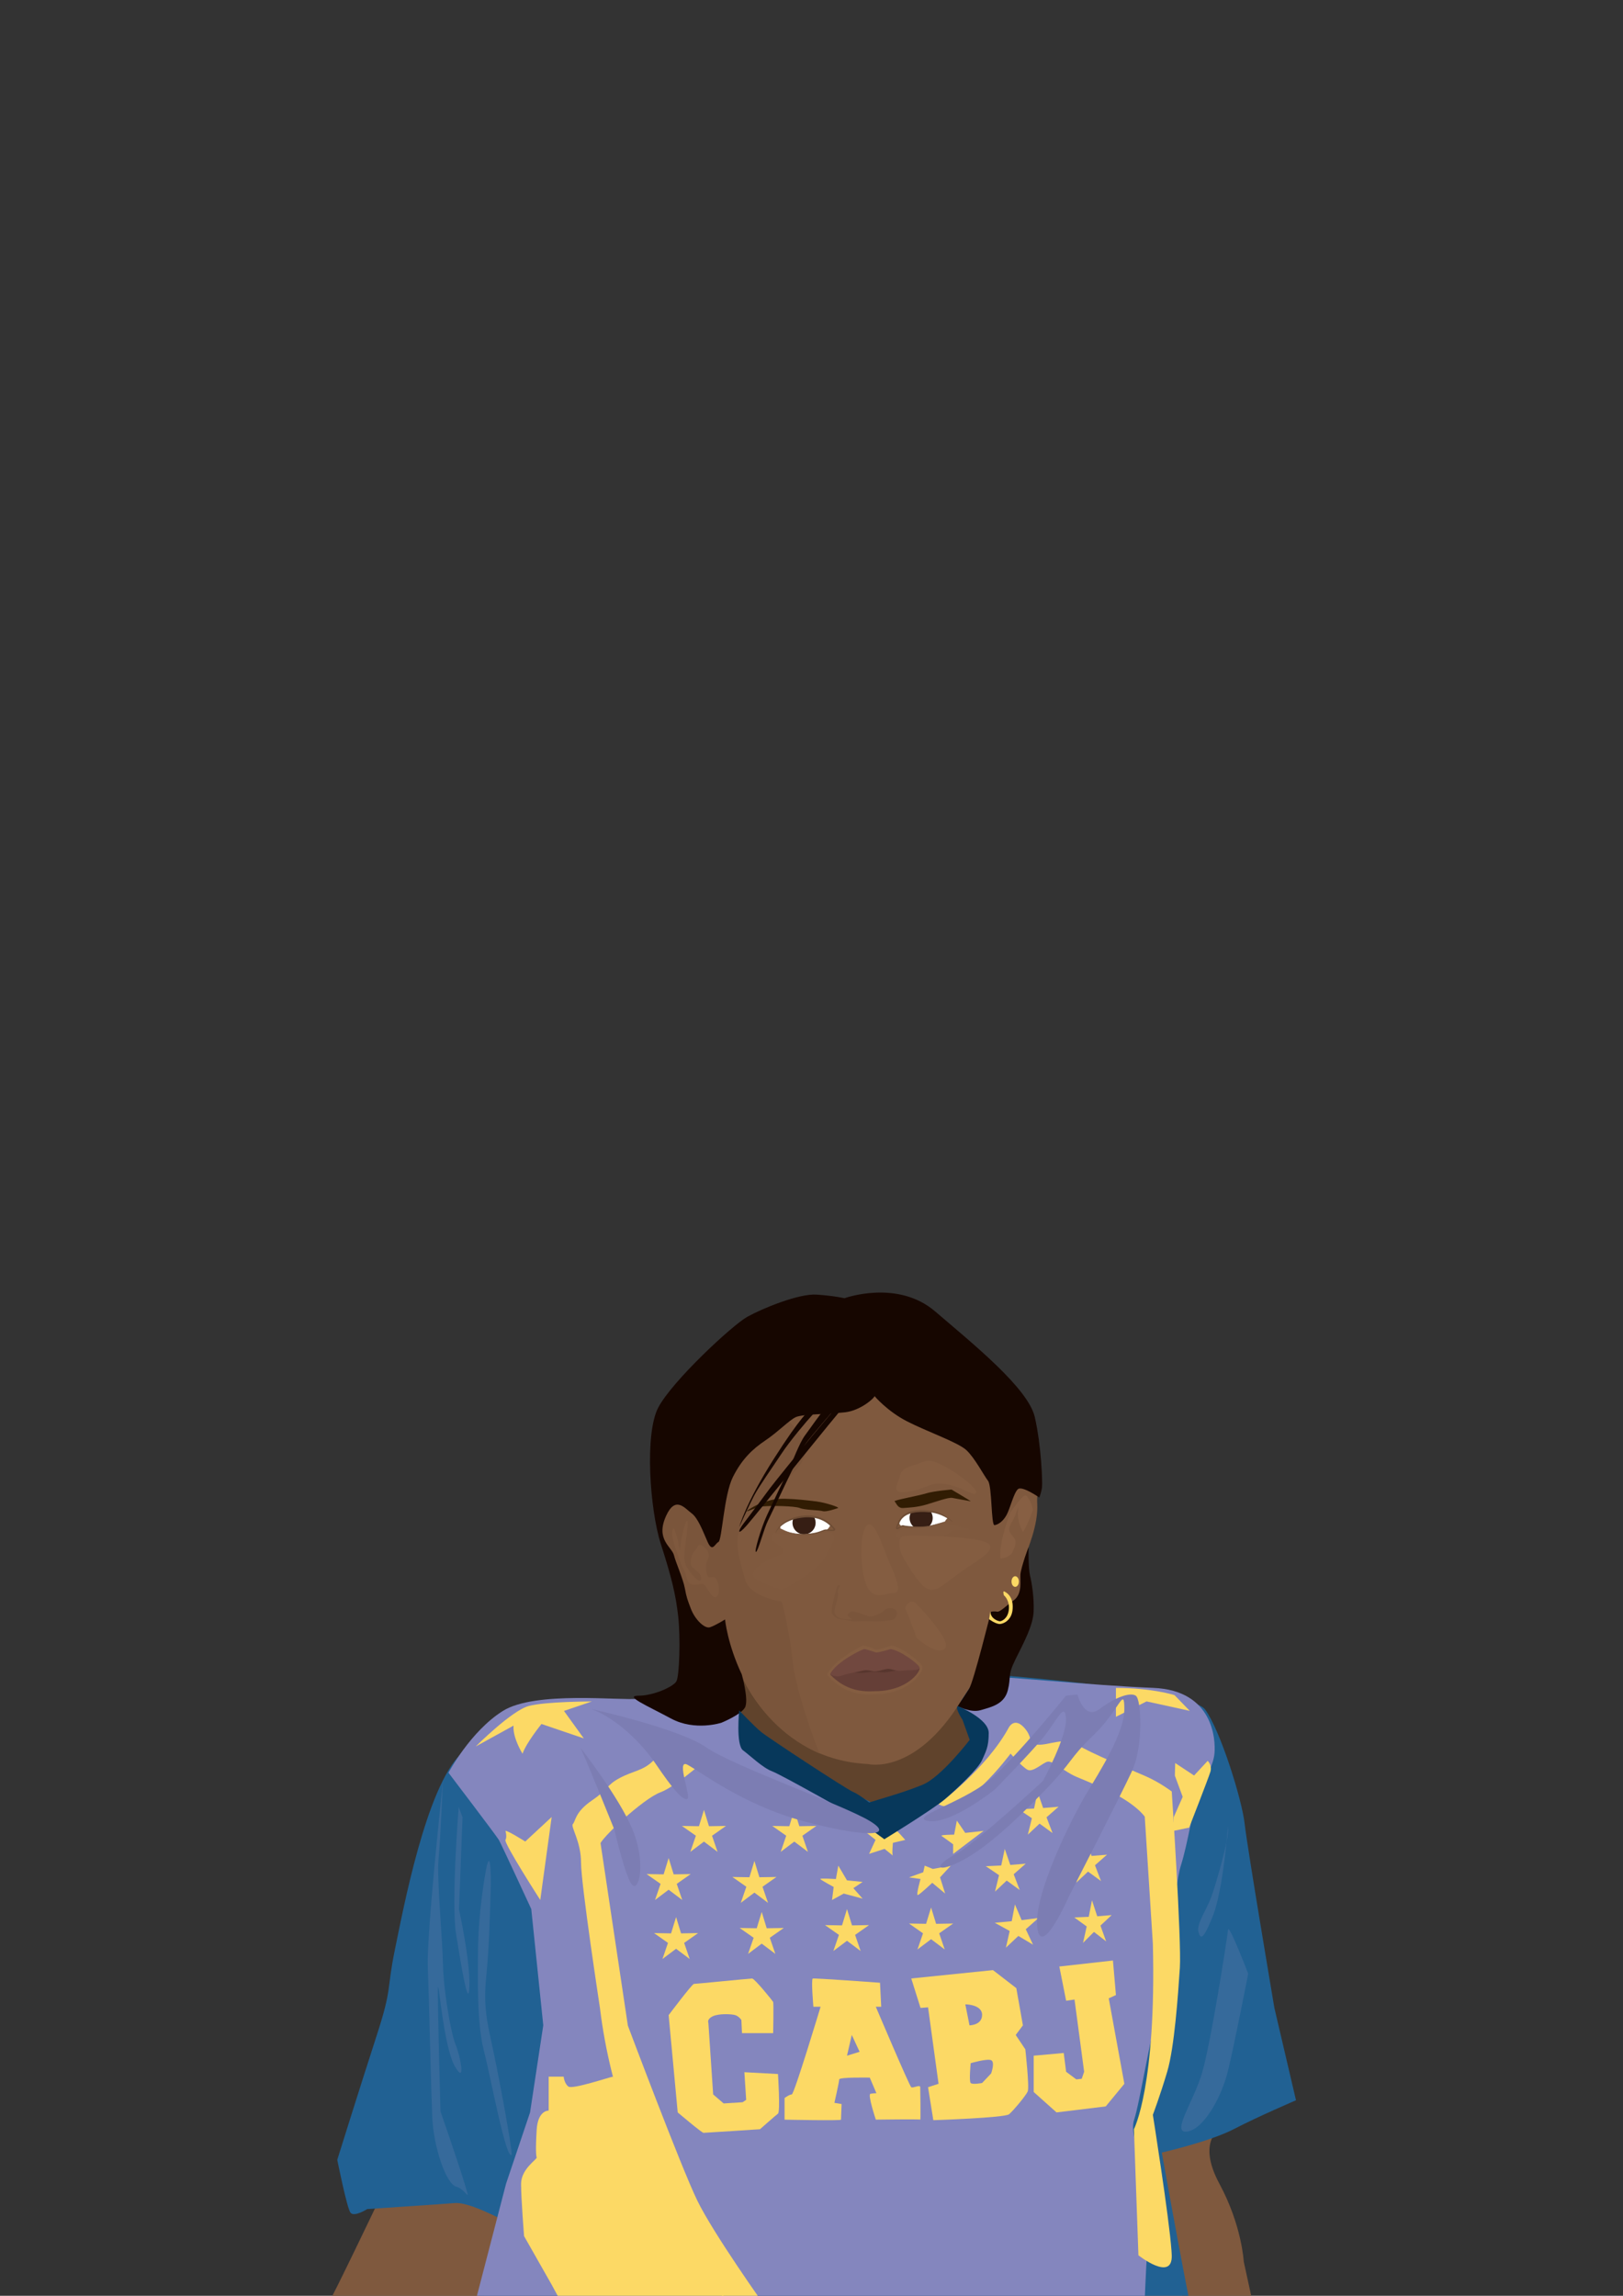 <?xml version="1.0" encoding="UTF-8"?><svg xmlns="http://www.w3.org/2000/svg" xmlns:xlink="http://www.w3.org/1999/xlink" viewBox="0 0 595.28 841.89"><rect x="0" y="0" width="595.28" height="841.89" fill="#333333" stroke="none"/><defs><style>.cls-1{fill:#7c7db3;}.cls-1,.cls-2,.cls-3,.cls-4,.cls-5,.cls-6,.cls-7,.cls-8,.cls-9,.cls-10,.cls-11,.cls-12,.cls-13,.cls-14,.cls-15,.cls-16,.cls-17,.cls-18,.cls-19,.cls-20,.cls-21{stroke-width:0px;}.cls-1,.cls-3{mix-blend-mode:multiply;}.cls-22{clip-path:url(#clippath);}.cls-2{fill:none;}.cls-3{fill:#4b73a3;opacity:.51;}.cls-23{clip-path:url(#clippath-1);}.cls-24{clip-path:url(#clippath-2);}.cls-25{isolation:isolate;}.cls-4{fill:#60432c;}.cls-5{fill:#7a553b;}.cls-6{fill:#71483f;}.cls-7{fill:#653f37;}.cls-8{fill:#6e4d35;}.cls-9{fill:#311c03;}.cls-10{fill:#58362e;}.cls-11{fill:#845d41;}.cls-12{fill:#361e14;}.cls-13{fill:#07385b;}.cls-14{fill:#160600;}.cls-15{fill:#216193;}.cls-16{fill:#8486be;}.cls-17{fill:#875f43;}.cls-18{fill:#805a3f;}.cls-19{fill:#7f593e;}.cls-20{fill:#fff;}.cls-21{fill:#fcd965;}</style><clipPath id="clippath"><rect class="cls-2" x="101.07" y="303.67" width="417.04" height="555.3"/></clipPath><clipPath id="clippath-1"><path class="cls-2" d="m347.68,557.62s-3.47,1.24-6.61,1.96-8.92.27-9.66-.01-2.06,1.2-2.44.95.62-1.9.62-1.9c0,0,.91-5.55,11.15-4.39,0,0,4.13,0,8.59,3.73"/></clipPath><clipPath id="clippath-2"><path class="cls-2" d="m286.16,560.54c.83.14,2.97,2.12,8.5,2.12s7.1-1.57,8.26-1.57,3.96.47,2.97-.55-4.21-5.39-11.97-4.32-9.41,5.86-9.41,5.86"/></clipPath></defs><g class="cls-25"><g id="Layer_1"><g class="cls-22"><path class="cls-4" d="m269.57,609.01s15.03,36.05,47.89,36.88c0,0,17.64,5.99,37.96-26.57l11.43,31.69s-39.16,17.67-44.94,15.52c-5.78-2.15-33.52-12.06-33.52-12.06l-24.7-14.04,5.87-31.43Z"/><path class="cls-19" d="m352.47,623.82s10.35-12.77,14.09-16.29,9.03-14.09,9.25-16.07c.22-1.98-1.1-16.51,0-20.04,1.1-3.52,5.06-12.11,4.62-20.04-.44-7.93,3.52-6.83-3.08-18.5-6.61-11.67-57.37-24.44-65.35-24.66-7.18-.2-35.94,9.69-35.94,9.69l-16.51,22.02s-8.59,3.74-12.99,8.59c-4.4,4.84-6.61,10.57-3.96,15.41s2.86,1.76,4.62,8.37c1.76,6.61.66,7.71,3.3,13.87s8.81,13.87,8.81,13.87l12.33,13.69s12.28,31.5,46.62,33.15c0,0,17.17,4.4,34.18-23.06"/><path class="cls-18" d="m337.63,560.3c-2.02.16-5.94.22-7.27.88s-3.63,2.64.77,3.3,3.63,1.76,8.59.77,8.37-2.86,9.14-3.63,7.16-.44,6.83-.66-7.16-2.09-9.14-2.09-5.67,1.17-8.92,1.43Z"/><path class="cls-18" d="m301.74,562.25s.99.02-5.5.57-10.9-.37-11.89-.57-1.54,1.34-1.1,2.44,7.27,3.96,2.31,5.72-11.01,5.39-9.03,7.93c1.98,2.53,10.46,4.62,10.46,4.62,0,0,12.22-6.28,15.3-11.34,3.08-5.06,6.39-10.83-.55-9.38Z"/><path class="cls-11" d="m321.69,621.3c-3.29.1-11.16,1.12-18.32-7.08,0,0,6.37-1.34,10.23-.79s4.57-.57,7.62-.33,3.41.41,5.4-.04,3.99-.71,3.99-.71c0,0,7.52-2.24,7.75-.75.23,1.49-4.7,9.32-16.67,9.69Z"/><path class="cls-11" d="m321.22,604.85s-3.81-1.4-4.49-1.4-10.78,5.23-13.36,10.58c0,0,1.88,1.75,4.58.68s5.99-1.45,8.1-2.08,3.64.38,5.17.26,2.94-.77,4.46-1.02,3.41,1.15,5.87.77,6.81.13,6.81-1.28-7.75-7.52-11.39-7.91c0,0-4.94,1.7-5.75,1.4Z"/><path class="cls-11" d="m330.79,563.49c-1.56,1.26-1.16,4.95.83,8.26s5.94,10.07,8.92,11.06,5.12-1.49,11.56-6.11,11.89-7.27,11.06-9.91-15.69-3.3-15.69-3.3c0,0-15.8-.71-16.68,0Z"/><path class="cls-11" d="m339.71,535.74c-8.27,2.76-8.85,2.64-9.87,6.11-1.03,3.47-3.01,6.11,3.6,5.12s7.43-3.8,13.87-2.64,10.4,5.04,10.73,2.85-14.37-12.76-18.33-11.44Z"/><path class="cls-11" d="m316.75,561.67c-1.63,4.88-.83,17.77,1.98,21.35s6.28,1.1,9.25,1.1.5-6.1-1.65-10.81c-2.15-4.71-6.61-20.56-9.58-11.65Z"/><path class="cls-11" d="m336.24,588.26c-2.48-2.64-4.62,1.16-4.13,1.82s4.13,10.57,4.13,10.57c0,0,7.22,6.61,10.3,3.96s-10.3-16.35-10.3-16.35Z"/><path class="cls-5" d="m300.63,642.96c-1.1-2.2-8.81-22.88-9.91-33.89-1.1-11.01-3.96-21.73-3.96-21.73,0,0-11.67-1.61-13.43-7.99-1.76-6.39-4.84-14.71-1.1-20.34,3.74-5.64,5.5-5.66,10.79-11.15,5.28-5.49,14.97-12.1,11.89-18.92s-12.13-17.61-24.45-4.4c-12.32,13.21-28.56,25.37-29,28.5-.84,5.99,10.61,40.07,10.61,45.15,0,18.55,13.48-4.57,15.87,5,7.58,30.34,32.69,39.8,32.69,39.8Z"/><path class="cls-19" d="m120.28,844.88c1.32-1.65,18.83-38.31,18.83-38.31,0,0,38.31-9.25,43.93-4.29s2.31,8.59,2.31,8.59l-8.92,34.02h-56.15Z"/><path class="cls-19" d="m434.71,847.52c-2.31-13.87-15.19-58.13-15.19-58.13,0,0,12.55-4.95,17.83-6.28,5.28-1.32,9.91-2.31,9.91-2.31,0,0-8.26,4.68,0,20.01,8.26,15.33,8.92,28.54,8.92,28.54l3.96,18.17h-25.43Z"/><path class="cls-15" d="m170.38,858.97l14.11-44.81s-12.35-6.72-17.63-6.28-32.15,2.2-32.15,2.2c0,0-4.84,3.08-6.17,1.32-1.32-1.76-4.84-19.38-4.84-19.38,0,0,8.81-28.18,14.53-45.8,5.72-17.61,3.52-16.29,6.61-31.27,3.08-14.97,11.45-59.45,24.22-71.78,12.77-12.33,22.9-21.58,40.95-18.5s33.91-.31,40.95-.6,19.27-2.49,19.27-2.49l2.97,15.52s45.91,23.78,46.9,24.11,32.7-1.65,37.65-15.85-5.28-21.58-5.28-21.58l6.64-10.09s77.25,5.58,82.87,13.17c5.61,7.6,13.54,33.03,14.53,41.94.99,8.92,10.9,67.5,10.9,67.5l7.93,33.89s-13.87,5.94-22.79,10.57-26.42,8.59-26.42,8.59c0,0,11.89,67.16,13.71,69.58H170.38Z"/><path class="cls-16" d="m164.5,650.06s8.08-15.23,19.97-22.66c11.89-7.43,43.16-3.68,49.76-4.45l36.6,2.71s2.97,7.61,5.31,10.7c2.34,3.09,31.27,22.69,35.19,25.11,3.92,2.42,5.9,4.93,14.05,2.24,8.15-2.68,18.01-11.05,18.01-11.05l10.65-8.9,4-7.62-6.75-8.92,2.74-4.57,7.75-7.91c3.08-.26,39.19,3.34,61.21,4.22s22.9,18.94,22.46,23.99-4.4,10.8-6.17,15.44c-1.76,4.64-3.52,17.38-6.17,25.75s-4.4,41.39-7.93,52.2c-3.52,10.81-7.05,34.55-9.25,41.13-2.2,6.58,7.05,24.68,5.72,36.68-1.32,12-2.16,39.3-2.16,39.3l-248.41,5.5,3.08-14.09,11.45-44.06,8.81-26.17,4.84-31.93-4.4-42.64s-11.01-23.85-11.89-25.35-18.5-24.67-18.5-24.67"/><path class="cls-14" d="m320.76,511.96c0,.66-5.06,5.28-10.79,5.94s-15.63.66-18.06,1.76c-2.42,1.1-6.61,5.5-11.23,8.59s-8.59,6.83-11.89,13.43c-3.3,6.61-3.96,23.12-5.28,23.78s-2.2,3.96-3.96,0c-1.76-3.96-3.52-8.81-5.94-10.57-2.42-1.76-5.83-6.5-9.25.88-4.11,8.89,2.14,11.45,2.86,14.64.48,2.15,3.3,8.48,3.96,12,.66,3.52.91,4.06,2.2,7.49,1.49,3.96,5.06,7.49,7.05,6.83s5.5-2.86,5.5-2.86c0,0,.85,8.96,6.14,20.15,0,0,2.71,9.57,1.13,12.22s-8.59,5.5-8.59,5.5c0,0-9.68,3.21-18.5-1.54-8.82-4.75-17.39-8.37-11.89-8.37s12.77-3.3,13.87-5.28c1.1-1.98,1.54-15.85.66-23.78s-2.42-14.31-6.39-26.64c-3.96-12.33-6.03-40.29-.92-49.98,5.1-9.69,27.12-30.17,32.63-33.25s18.94-8.59,25.43-8.15,10.24,1.32,10.24,1.32c0,0,19.38-7.05,33.25,4.84,13.87,11.89,34.13,28.18,36.55,38.75,2.42,10.57,2.86,24,2.64,25.76-.22,1.76-.98,3.74-.98,3.74,0,0-6.29-4.4-7.83-3.08-1.54,1.32-2.86,7.05-4.18,9.47s-3.08,3.52-4.4,3.74-.88-14.31-2.42-16.29-4.84-8.37-7.93-11.23c-3.08-2.86-14.53-6.83-21.8-10.57s-11.89-9.25-11.89-9.25Z"/><path class="cls-14" d="m377.24,567.4s-2.7,7.1-2.98,9.96c-.17,1.77.88,7.05-2.42,9.47-3.3,2.42-5.06,4.4-6.17,4.18s-2.2.02-2.2.02c0,0-6.37,25.75-8.05,28.3s-4.13,6.33-4.13,6.33c0,0,4.69,2.57,8.44,1.46s8.6-2.1,9.91-7.27c1.31-5.16-.22-5.28,2.86-11.45,3.08-6.17,6.39-12.33,6.61-17.39s-.66-10.57-1.32-13.21-.55-10.4-.55-10.4Z"/><path class="cls-17" d="m367,571.52s3.41-.22,4.4-2.42,1.76-3.96,0-5.83-1.54-3.08,0-5.61c1.54-2.53,2.42-7.05,1.98-3.52s1.54,7.16,1.76,7.6,3.74-7.07,3.63-8.32-1.65-5.22-2.86-5-5.39,6.28-5.39,6.28c0,0-4.51,11.78-3.52,16.84Z"/><path class="cls-19" d="m262.96,585.4c1.4-1.4.55-5.39-.55-6.72-1.1-1.32-2.97,1.43-3.41-2.64s1.21-4.07.99-5.94c-.22-1.87-3.19-4.73-4.07-2.97-.88,1.76-1.98,1.87-2.42,4.4s.11,3.08,1.98,4.46,1.98,3.47,1.1,3.69-5.61-4.84-5.61-8.15.66-6.39.99-9.36.55-7.27-.99-2.21-1.54,9.91-1.76,8.04-1.65-7.93-2.2-7.49-.77,2.31,0,4.84c.77,2.53,2.53,8.04,3.85,10.46s.77,4.95,3.19,5.28,3.08-.77,4.18,0,3.08,5.94,4.73,4.29Z"/><path class="cls-5" d="m307.37,581.43c-.63.21-2.46,8.48-2.35,9.47s.99,2.64,3.74,2.97,3.85.88,5.94.66,6.06.1,7.16.05,4.95-.27,5.94-.71,1.76-2.86.55-3.63-2.97-.66-4.07.33-4.18,2.64-5.83,2.09-5.63-2.2-6.45-1.54-1.51.99-.67,1.76,2.26,1.15-.59.99-5.06-1.21-4.62-3.63,1.62-4.75,1.25-6.28c-.37-1.52,1.69-3.08,0-2.53Z"/><path class="cls-9" d="m328.11,550.52c.72.84,1.16,2.64,3.22,2.48s4.95-.24,8.34-1.23,8.09-2.73,9.58-2.48,6.52,1.24,6.77,1.24-7.02-4.29-7.02-4.29c0,0-6.44.5-9.33,1.4s-11.89,2.5-11.56,2.89Z"/><path class="cls-9" d="m307.37,553.01s-4.28,1.56-5.6,1.15-6.61-.39-8.42-1.15-10.57-.92-13.46-.59-5.53,1.87-5.94,1.8,2.97-2.3,6.03-3.29,4.54-1.39,8.09-1.32,8.2.57,11.45.99,8.58,2.16,7.85,2.41Z"/><path class="cls-14" d="m309.09,513.29s-12.15,13.98-13.78,16.4-12.2,25.14-13.63,27.93-3.63,11.26-4.4,11.48,1.76-8.59,4.07-13.54c2.31-4.95,5.83-12.44,7.6-15.96s4.14-10.35,6.37-13.32c2.22-2.97,5.08-7.27,7.18-9.58,2.09-2.31-2.13-.44-4.42,2.04-2.29,2.48-8.35,9.63-11.54,14.48-3.19,4.84-8.04,11.65-9.91,15.18s-5.5,11.56-5.5,11.56c0,0,2.37-8.75,12.55-24.77s13.32-18.17,13.32-18.17c0,0,10.13-4.62,12.11-3.74Z"/><path class="cls-14" d="m309.09,516.37c-.44,0-31.72,39.08-35.18,42.99-3.46,3.91-3.46,2.37-1.26-.6,2.2-2.97,4.73-6.17,8.26-11.01,3.52-4.84,13.28-16.58,14.4-18.06,1.12-1.48,12.12-14.49,12.12-14.49l1.66,1.17Z"/><path class="cls-10" d="m321.59,609.67c-2.48-.33-10.25,1.49-10.25,1.49l1.94,3.78s5.5.64,10.35,0,6.55-1.52,6.55-2.13.94-.5-.28-1.6-8.31-1.54-8.31-1.54Z"/><path class="cls-7" d="m321.64,620.15c-3.08.09-10.46.97-17.17-6.11,0,0,5.97-1.15,9.59-.68s4.28-.5,7.14-.28,3.19.36,5.06-.03,3.74-.61,3.74-.61c0,0,7.05-1.93,7.27-.64s-4.4,8.05-15.63,8.37Z"/><path class="cls-6" d="m321.2,605.94s-3.57-1.21-4.21-1.21-10.11,4.51-12.53,9.14c0,0,1.76,1.51,4.29.59,2.53-.92,5.61-1.25,7.6-1.8s3.41.33,4.84.22,2.75-.66,4.18-.88,3.19.99,5.5.66,6.39.11,6.39-1.1-7.27-6.5-10.68-6.83c0,0-4.63,1.46-5.39,1.21Z"/><g class="cls-23"><path class="cls-20" d="m329.77,556.99s-.98,1.32,1.23,2.97c2.2,1.65,6.81,1.77,9.56,1.11s5.5-1.32,6.06-3.08c.55-1.76,3.41-2.09.44-3.85-2.97-1.76-12.55-1.21-12.55-1.21,0,0-4.73,1.65-4.73,4.07Z"/><circle class="cls-12" cx="337.85" cy="556.66" r="4.24"/></g><g class="cls-24"><path class="cls-20" d="m304.68,559s-.88,2.7-4.06,3.33c-2.65.53-5.37,1.8-8.56.96s-5.1-1.63-5.63-2.22,0-3.82,0-3.82l5.31-3.13s11.98,1.64,12.94,4.87Z"/><circle class="cls-12" cx="294.91" cy="558.42" r="4.24"/></g><path class="cls-8" d="m347.69,557.65c-1.68.61-3.37,1.17-5.09,1.65-.86.24-1.72.48-2.62.6-.89.13-1.78.19-2.68.22-1.79.05-3.58,0-5.37-.22l-.34-.06c-.11-.02-.29-.08-.32-.08-.13-.03-.32.03-.5.12-.37.17-.72.45-1.11.69-.1.06-.21.12-.35.17-.06.03-.15.05-.26.05-.12,0-.27-.08-.34-.2-.16-.44,0-.63.05-.87.16-.45.37-.85.6-1.25l-.04.1c.27-1.18.98-2.12,1.85-2.86.88-.73,1.93-1.22,3.01-1.51.53-.19,1.09-.23,1.64-.35.55-.06,1.11-.11,1.66-.13.55.01,1.11,0,1.66.03l1.64.16h-.04c.85.04,1.63.22,2.42.44.78.22,1.53.52,2.25.87.72.37,1.42.75,2.07,1.22.66.45,1.27.97,1.87,1.49.01.01.02.04,0,.05-.01.01-.03.02-.05,0-.64-.47-1.29-.92-1.98-1.3-.68-.4-1.39-.74-2.1-1.05-.72-.3-1.47-.54-2.22-.73-.75-.19-1.53-.32-2.27-.34h0s-.03,0-.03,0l-1.6-.1c-.53-.03-1.07,0-1.6,0-.53.02-1.06.09-1.59.12-.51.11-1.05.14-1.55.31-1.02.25-1.99.68-2.8,1.32-.8.63-1.46,1.52-1.7,2.46v.03s-.02.05-.04.07c-.22.37-.43.76-.58,1.15-.08.17-.11.45-.1.42-.01-.03-.06-.05-.07-.04,0,0,.02,0,.07-.02.07-.02.16-.07.25-.12.37-.21.73-.49,1.17-.69.22-.09.47-.2.79-.14l.33.09.31.06c1.74.26,3.53.33,5.29.32.89,0,1.77-.05,2.65-.15.88-.1,1.74-.32,2.6-.53,1.72-.44,3.43-.95,5.12-1.52.02,0,.04,0,.05.02,0,.02,0,.04-.02.05Z"/><path class="cls-8" d="m286.17,560.51c.48.12.89.39,1.32.58.43.21.87.39,1.32.55.9.32,1.83.54,2.77.68,1.88.27,3.81.24,5.69.03.94-.12,1.88-.29,2.78-.57.45-.13.89-.3,1.34-.47.45-.16.88-.39,1.43-.44,1-.02,1.96.15,2.84.04.1-.02.2-.06.19-.06,0,0-.02.03-.02.06,0,0-.02-.03-.03-.05-.09-.12-.31-.33-.46-.5-.32-.35-.65-.69-1-1-2.78-2.58-6.77-3.35-10.46-2.77-1.87.23-3.7.76-5.36,1.63-1.63.9-3.15,2.17-3.99,3.88h0s-.03.03-.05.02c-.02,0-.02-.03-.02-.04.68-1.83,2.15-3.27,3.81-4.29,1.68-1,3.58-1.59,5.51-1.9,1.93-.28,3.93-.26,5.84.22,1.92.47,3.69,1.49,5.11,2.83.36.33.69.69,1.01,1.05.17.19.3.31.5.57.04.08.09.17.11.28,0,.15-.04.29-.15.37-.18.15-.33.16-.47.19-1.04.11-1.99-.09-2.9-.09-.41.02-.86.23-1.31.38-.45.17-.91.33-1.38.46-.93.27-1.89.43-2.85.53-1.92.17-3.86.15-5.77-.17-.95-.16-1.89-.41-2.78-.76-.45-.17-.89-.37-1.32-.59-.43-.2-.84-.48-1.29-.6h0s-.03-.03-.02-.05c0-.02.02-.03.04-.02Z"/><path class="cls-21" d="m368.3,583.58c-.5-.24-.22,1.38,0,1.54s2.09,1.93,1.71,5.23c-.39,3.3-2.64,4.13-3.19,4.18s-3.58-.88-3.58-3.63l-.46,2.89s2.55,1.9,4.09,1.74,4.13-1.6,4.51-5.12-.88-5.78-3.08-6.83Z"/><ellipse class="cls-21" cx="372.35" cy="579.97" rx="1.35" ry="1.95"/><path class="cls-21" d="m188.35,632.81l-13.87,7.64s13.21-13.21,19.49-14.86c6.28-1.65,23.12-1.65,23.12-1.65l-10.24,3.47,7.27,10.07-15.52-5.28s-5.61,6.94-6.94,10.9c0,0-3.67-5.77-3.3-10.28Z"/><path class="cls-21" d="m409.3,618.97v10.6l11.23-5.65,15.85,3.47-5.61-5.78s-8.26-2.64-21.47-2.64Z"/><path class="cls-21" d="m261.34,643.08s-12.88,11.89-19.16,14.2-22.13,17.17-22.13,19.16,0-1.98,0-1.98l10.24,68.37s19.49,51.85,25.43,64.07,24.77,38.64,24.77,38.64h-12.55s-39.96-43.67-47.89-109.19c0,0-6.94-45.38-6.94-53.3s-3.96-13.21-2.97-14.2.66-4.29,6.94-8.59c6.28-4.29,5.28-5.61,10.24-8.26s8.59-2.64,12.22-6.28,5.61-6.28,8.26-7.27,5.94,0,5.94,0l7.6,4.62Z"/><path class="cls-21" d="m344.24,661.58s17.5-12.88,25.76-28.07c0,0,1.98-3.96,5.61,0s.99,5.94,4.95,6.28,9.91-2.97,14.53,0,19.82,9.25,25.1,11.56c5.28,2.31,9.58,5.61,9.58,5.61,0,0,3.63,54.83,2.97,64.73-.66,9.91-1.98,29.06-4.62,37.98-2.64,8.92-5.28,15.85-5.28,15.85,0,0,5.97,37.64,6.84,49.85.04.63.08,1.19.09,1.67.33,9.91-12.22,0-12.22,0l-1.65-46.24s8.26-15.85,6.94-68.04l-2.97-46.57s-3.3-4.95-14.2-9.91c-10.9-4.95-10.57-4.29-13.87-6.28s-5.94-4.29-7.6-3.96-5.28,3.96-7.27,2.97-6.28-5.94-6.28-5.94c0,0-17.83,24.11-26.42,18.5Z"/><path class="cls-21" d="m272.13,745.58h11.45s.22-11.01,0-11.45-6.83-8.59-7.71-8.59-20.7,1.98-21.36,1.98-9.27,11.45-9.27,11.45l3.33,35.67s8.81,7.49,9.47,7.49,20.7-1.32,20.7-1.32c0,0,5.72-5.06,6.61-5.72s0-14.53,0-14.53l-12.33-.66.66,10.13-1.32.88-6.95.44-3.84-3.3-1.76-26.26s-.66-1.27,1.54-2.37c2.2-1.1,7.05-.88,8.37-.44s2.2,1.76,2.2,1.76l.22,4.84Z"/><path class="cls-21" d="m334.22,765.4c-.66-.44-12.99-29.5-12.99-29.5h1.98l-.44-8.81s-24-1.76-24.66-1.54c-.66.22.22,10.35.22,10.35h2.64s-9.69,32.15-10.57,32.15-2.64,1.32-2.64,1.32v7.93s20.7.44,20.7,0,.22-5.73.22-5.73l-2.64-.44s1.76-7.71,1.76-8.59,11.21-.66,11.21-.66l2.44,5.72s-1.1,0-2.2.22c-1.1.22,1.98,9.47,1.98,9.47,0,0,16.07-.22,16.29,0,.22.22,0-10.79,0-11.89s-2.64.44-3.3,0Zm-23.56-11.56l1.76-7.6,2.86,6.17-4.62,1.43Z"/><path class="cls-21" d="m376.06,751.5l-3.52-5.26,2.64-3.52-2.42-13.65-8.56-6.61-29.97,3.06,3.4,10.81,2.76-.22,3.85,28.04-3.85,1.25,1.93,12.09s26.26-.86,27.8-2.18c1.54-1.32,6.17-6.83,6.83-8.37.66-1.54-.88-15.43-.88-15.43Zm-22.02-16.49s6.17,0,6.17,3.85-4.62,3.85-4.62,3.85l-1.54-7.71Zm9.47,25.36l-3.3,3.49s-3.52.66-4.18,0c-.66-.66,0-7.27,0-7.27,0,0,5.94-1.76,7.49-1.1,1.54.66,0,4.88,0,4.88Z"/><polygon class="cls-21" points="379.14 753.84 379.14 767.16 387.51 774.64 405.56 772.44 412.39 764.15 406.66 732.81 409.3 731.6 408.2 718.94 388.54 721.14 391.03 733.69 394.11 733.25 397.64 759.74 396.75 762.31 394.77 762.53 391.03 759.74 390.15 752.85 379.14 753.84"/><polygon class="cls-21" points="291.33 663.71 293.17 669.69 299.42 669.59 294.3 673.18 296.33 679.1 291.33 675.33 286.34 679.1 288.37 673.18 283.25 669.59 289.5 669.69 291.33 663.71"/><polygon class="cls-21" points="258.2 663.71 260.03 669.69 266.28 669.59 261.16 673.18 263.19 679.1 258.2 675.33 253.2 679.1 255.23 673.18 250.11 669.59 256.36 669.69 258.2 663.71"/><polygon class="cls-21" points="245.24 681.36 247.08 687.34 253.33 687.24 248.21 690.83 250.24 696.75 245.24 692.98 240.25 696.75 242.28 690.83 237.16 687.24 243.41 687.34 245.24 681.36"/><polygon class="cls-21" points="276.7 682.42 278.53 688.4 284.79 688.3 279.67 691.89 281.7 697.8 276.7 694.04 271.7 697.8 273.74 691.89 268.61 688.3 274.87 688.4 276.7 682.42"/><polygon class="cls-21" points="247.97 703.01 249.8 708.99 256.05 708.88 250.93 712.48 252.97 718.39 247.97 714.63 242.97 718.39 245 712.48 239.88 708.88 246.13 708.99 247.97 703.01"/><polygon class="cls-21" points="279.38 701.13 281.21 707.11 287.47 707.01 282.35 710.6 284.38 716.51 279.38 712.75 274.38 716.51 276.42 710.6 271.29 707.01 277.55 707.11 279.38 701.13"/><polygon class="cls-21" points="310.66 700.08 312.5 706.06 318.75 705.95 313.63 709.54 315.66 715.46 310.66 711.7 305.66 715.46 307.7 709.54 302.58 705.95 308.83 706.06 310.66 700.08"/><polygon class="cls-21" points="341.5 699.5 343.34 705.48 349.59 705.38 344.47 708.97 346.5 714.89 341.5 711.12 336.51 714.89 338.54 708.97 333.42 705.38 339.67 705.48 341.5 699.5"/><polygon class="cls-21" points="372.25 698.38 374.72 704.13 380.93 703.34 376.23 707.47 378.89 713.13 373.51 709.93 368.95 714.22 370.33 708.11 364.85 705.1 371.08 704.52 372.25 698.38"/><polygon class="cls-21" points="400.51 696.85 402.44 702.72 407.74 702.28 403.62 706.14 405.71 711.93 401.24 708.45 397.23 712.47 398.58 706.45 394.01 703.14 399.33 702.91 400.51 696.85"/><polygon class="cls-21" points="398.33 674.73 400.37 680.59 406.03 680.13 401.61 684.01 403.83 689.8 399.06 686.33 394.76 690.37 396.24 684.35 391.37 681.05 397.05 680.8 398.33 674.73"/><polygon class="cls-21" points="368.52 678.02 370.55 683.89 376.22 683.42 371.8 687.3 374.01 693.09 369.24 689.62 364.95 693.66 366.42 687.64 361.55 684.34 367.23 684.09 368.52 678.02"/><polygon class="cls-21" points="380.56 657.14 382.6 663.01 388.26 662.55 383.84 666.42 386.06 672.21 381.29 668.74 376.99 672.78 378.47 666.76 373.6 663.47 379.27 663.22 380.56 657.14"/><path class="cls-21" d="m310.66,689.54l-3.19-5.39-.88,4.91s-5.94-.38-5.72,0,4.9,2.91,4.9,2.91l-.6,4.78,4.29-2.36,6.94,1.87-3.41-3.85,3.41-2.29-5.72-.57Z"/><path class="cls-21" d="m333.42,688.44l4.21.61s-1.75,6.1-.98,5.88,5.28-4.49,5.28-4.49l4.73,3.94-1.87-5.94,3.96-4.29-6.61,1.21-2.97-1.21-.55,2.42-5.21,1.87Z"/><path class="cls-21" d="m349.59,679.85l11.16-8.45-6.72.74-3.08-4.51-.99,5.15s-5.28.03-4.62.47,4.25,3.08,4.25,3.08v3.52Z"/><path class="cls-21" d="m328.94,671.4c.44.3,3.08,3.32,3.08,3.32l-4.51,1.05s-.44,4.4,0,4.73-3.08-2.5-3.08-2.5l-5.67,1.83,2.37-5.13-5.83-4.67h3.46l5.59,3.81,4.59-2.47Z"/><path class="cls-21" d="m185.38,671.4c.66-.25,7.27,3.9,7.27,3.9l9.69-8.99-4.18,30.43s-13.43-20.87-12.77-22.02c.66-1.15,0-3.32,0-3.32Z"/><path class="cls-21" d="m224.82,761.53c-1.13.12-14.78,4.74-16.32,3.64-1.54-1.1-1.76-3.64-1.76-3.64h-5.5v12.45s-3.96-.22-4.4,7.05c-.44,7.27-.22,9.47,0,10.13s-5.72,4.18-5.72,9.69,1.1,19.16,1.1,19.16l10.13,17.83,4.18,7.71,59.77-1.92-41.47-82.09Z"/><path class="cls-21" d="m436.15,670.21s7.08-18.1,7.8-20.5-1-3.99-1-3.99l-4.99,5.38-6.93-4.58-.12,4.62,2.88,7.78-3.28,7.4-.13,5.09,5.76-1.2Z"/><path class="cls-13" d="m320.79,662.57l-6.83,3.74s-27.2-15.41-30.72-16.73c-3.52-1.32-8.02-5.72-10.71-7.71-2.68-1.98-1.41-14.64-1.41-14.64,0,0,5.39,5.72,8.09,7.93,2.7,2.2,31.22,20.96,33.76,21.99s7.82,5.43,7.82,5.43Z"/><path class="cls-13" d="m351.3,625.66c-1.18.66,1.72,4.99,1.72,4.99l2.64,7.38s-10.46,13.68-17.29,16.46c-11.97,4.86-22.59,6.58-27.81,9.91l13.79,10.07s17.73-10.89,22.22-14.69,12.33-11.3,13.65-14.38,2.42-4.62,2.42-9.91-11.33-9.83-11.33-9.83Z"/><path class="cls-3" d="m162.48,653.06s-6.03,55.92-5.57,68.14c.46,12.21,1.16,43.71,1.62,54.96.46,11.25,5.1,24.75,8.81,25.71,3.71.96,5.57,7.07,3.02-1.29s-8.81-26.35-8.81-26.35c0,0-1.16-41.62-.93-45.23.23-3.62,2.09,21.77,6.26,28.84s1.86-4.18.23-8.03-4.41-19.28-4.64-29.57c-.23-10.28-2.32-31.5-1.62-38.57s1.62-28.6,1.62-28.6Z"/><path class="cls-3" d="m168.24,662.65s-2.81,34.95-.97,46.5,4.66,28.73,4.9,19.05c.24-9.68-3.82-27.98-3.82-27.98l1.3-33.84-1.41-3.73Z"/><path class="cls-3" d="m450.43,671.49c0,3.86-4.56,20-6.32,24.56s-5.26,9.47-4.56,12.28,1.66,3.51,5.39-5.97c3.73-9.47,5.48-32.98,5.48-32.98v2.11Z"/><path class="cls-3" d="m450.43,707.63c-.81,6.3-6.32,41.41-9.47,52.28-3.16,10.88-11.58,22.46-5.61,21.76s12.63-12.28,15.09-22.46c2.46-10.18,7.37-35.44,7.37-35.44,0,0-7.08-18.4-7.37-16.14Z"/><path class="cls-3" d="m187.6,790.21c.61-.47-4.17-26.35-6.49-37.28-2.32-10.93-3.94-16.71-2.78-27.96,1.16-11.25,1.39-24.43,1.62-31.18s-.07-17.91-2.01-6.39c-1.94,11.53-2.63,21.49-2.63,29.53s-.46,24.75,2.09,34.71,8.12,40.17,10.21,38.57Z"/><path class="cls-1" d="m212.8,640.78c.97,1.4,12.55,30.18,12.55,30.18,0,0,4.21,18.34,6.67,20.4s4.91-8.47,0-20.4c-4.91-11.93-19.22-30.18-19.22-30.18Z"/><path class="cls-1" d="m216.93,626.74c7.02,2.46,16.84,10.18,23.51,20s9.83,13.33,11.58,12.98-4.21-14.74,0-12.63c4.21,2.11,20.35,14.74,42.46,20.7s34.39,5.97,24.56,0c-9.83-5.97-49.83-20-60-27.02s-42.11-14.04-42.11-14.04Z"/><path class="cls-1" d="m390.97,621.83s-18.6,23.16-28.42,31.23c-9.83,8.07-30.18,13.69-21.76,14.74,8.42,1.05,24.09-11.58,24.09-11.58,0,0,12.75-12.98,17.67-18.95,4.91-5.97,8.07-13.69,8.42-7.02.35,6.67-8.42,22.81-8.42,22.81,0,0-24.91,23.16-32.28,27.02-7.37,3.86-7.37,7.02,1.4,2.81,8.77-4.21,19.3-13.69,30.88-25.62,11.58-11.93,9.12-11.93,18.6-21.05,9.47-9.12,11.23-18.25,11.23-9.47s-8.77,22.46-14.04,31.23c-5.26,8.77-19.3,36.84-17.9,48.77,1.4,11.93,11.58-11.23,11.58-11.23,0,0,18.95-36.93,23.16-46.01,4.21-9.08,3.51-26.27,1.4-27.68s-7.72.7-13.33,4.91-8.07-5.35-8.07-5.35l-4.21.43Z"/></g></g></g></svg>